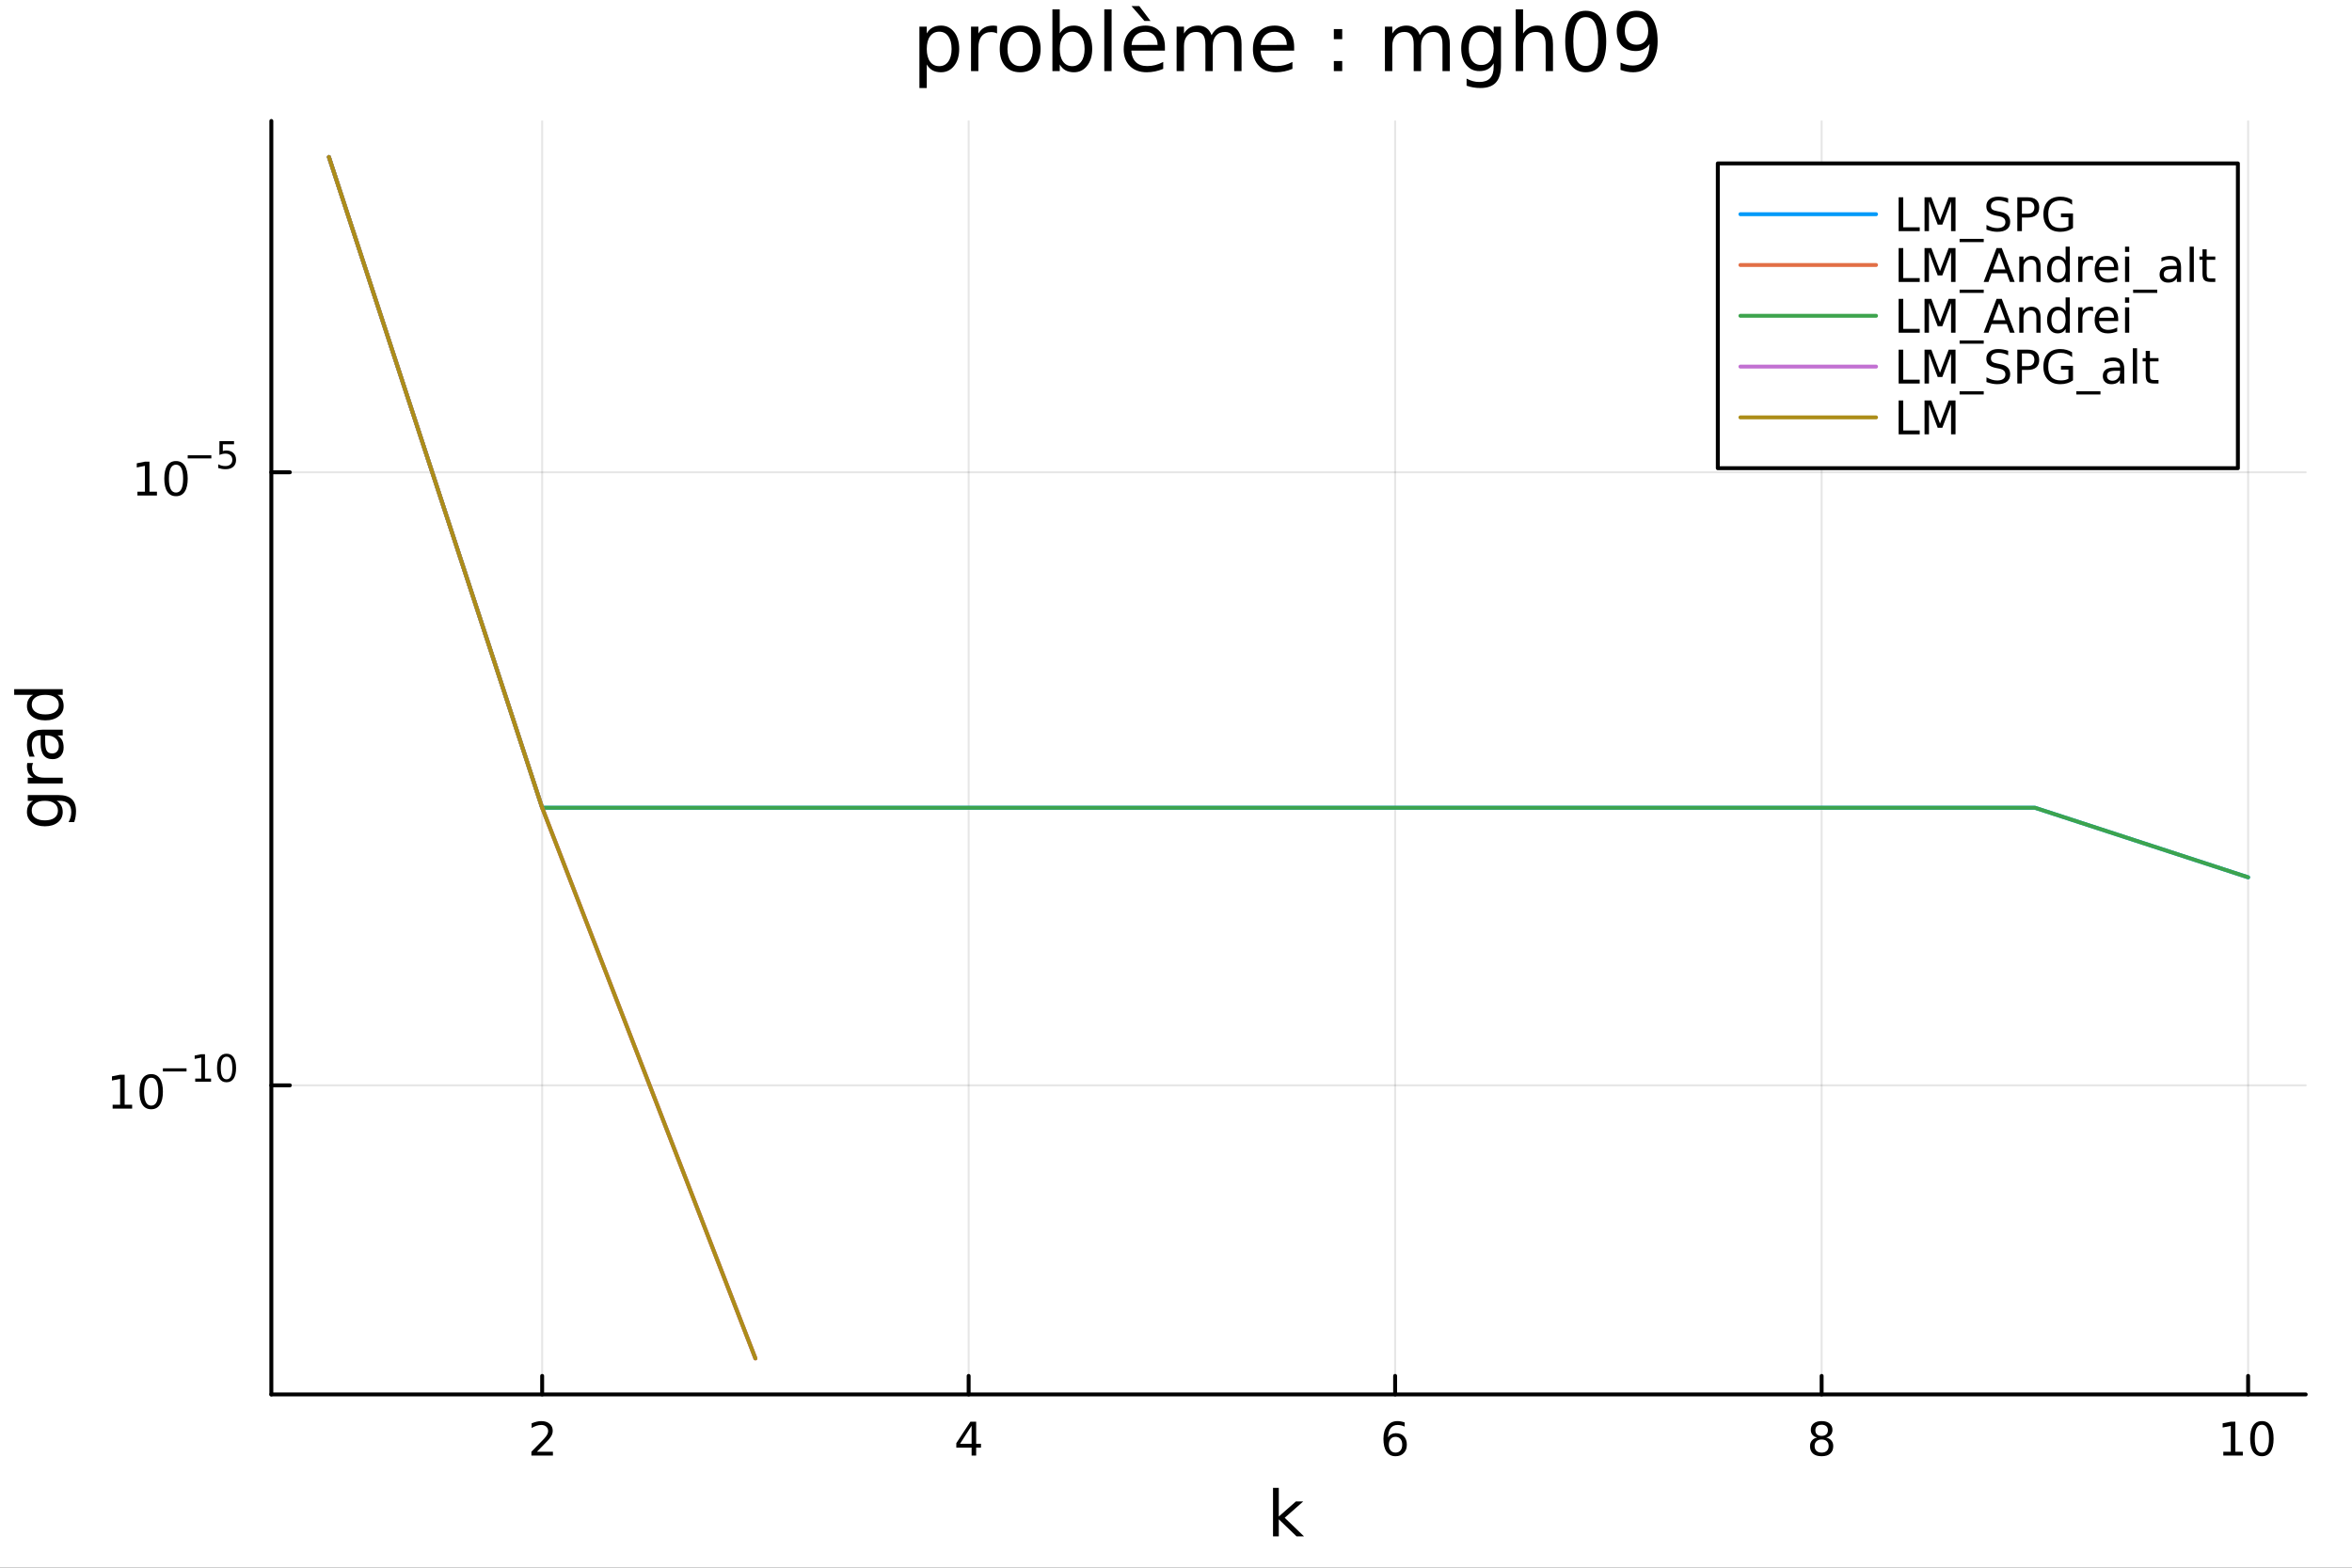 <?xml version="1.0" encoding="utf-8"?>
<svg xmlns="http://www.w3.org/2000/svg" xmlns:xlink="http://www.w3.org/1999/xlink" width="600" height="400" viewBox="0 0 2400 1600">
<rect x="0" y="0" width="2400" height="1600" fill="#333333" stroke="none"/>
<defs>
  <clipPath id="clip170">
    <rect x="0" y="0" width="2400" height="1600"/>
  </clipPath>
</defs>
<path clip-path="url(#clip170)" d="M0 1600 L2400 1600 L2400 0 L0 0  Z" fill="#ffffff" fill-rule="evenodd" fill-opacity="1"/>
<defs>
  <clipPath id="clip171">
    <rect x="480" y="0" width="1681" height="1600"/>
  </clipPath>
</defs>
<path clip-path="url(#clip170)" d="M276.876 1423.18 L2352.76 1423.18 L2352.76 123.472 L276.876 123.472  Z" fill="#ffffff" fill-rule="evenodd" fill-opacity="1"/>
<defs>
  <clipPath id="clip172">
    <rect x="276" y="123" width="2077" height="1301"/>
  </clipPath>
</defs>
<polyline clip-path="url(#clip172)" style="stroke:#000000; stroke-linecap:round; stroke-linejoin:round; stroke-width:2; stroke-opacity:0.1; fill:none" points="553.224,1423.18 553.224,123.472 "/>
<polyline clip-path="url(#clip172)" style="stroke:#000000; stroke-linecap:round; stroke-linejoin:round; stroke-width:2; stroke-opacity:0.1; fill:none" points="988.419,1423.18 988.419,123.472 "/>
<polyline clip-path="url(#clip172)" style="stroke:#000000; stroke-linecap:round; stroke-linejoin:round; stroke-width:2; stroke-opacity:0.1; fill:none" points="1423.61,1423.18 1423.61,123.472 "/>
<polyline clip-path="url(#clip172)" style="stroke:#000000; stroke-linecap:round; stroke-linejoin:round; stroke-width:2; stroke-opacity:0.1; fill:none" points="1858.81,1423.18 1858.81,123.472 "/>
<polyline clip-path="url(#clip172)" style="stroke:#000000; stroke-linecap:round; stroke-linejoin:round; stroke-width:2; stroke-opacity:0.1; fill:none" points="2294,1423.18 2294,123.472 "/>
<polyline clip-path="url(#clip170)" style="stroke:#000000; stroke-linecap:round; stroke-linejoin:round; stroke-width:4; stroke-opacity:1; fill:none" points="276.876,1423.18 2352.76,1423.18 "/>
<polyline clip-path="url(#clip170)" style="stroke:#000000; stroke-linecap:round; stroke-linejoin:round; stroke-width:4; stroke-opacity:1; fill:none" points="553.224,1423.18 553.224,1404.28 "/>
<polyline clip-path="url(#clip170)" style="stroke:#000000; stroke-linecap:round; stroke-linejoin:round; stroke-width:4; stroke-opacity:1; fill:none" points="988.419,1423.18 988.419,1404.28 "/>
<polyline clip-path="url(#clip170)" style="stroke:#000000; stroke-linecap:round; stroke-linejoin:round; stroke-width:4; stroke-opacity:1; fill:none" points="1423.61,1423.18 1423.61,1404.28 "/>
<polyline clip-path="url(#clip170)" style="stroke:#000000; stroke-linecap:round; stroke-linejoin:round; stroke-width:4; stroke-opacity:1; fill:none" points="1858.81,1423.18 1858.81,1404.28 "/>
<polyline clip-path="url(#clip170)" style="stroke:#000000; stroke-linecap:round; stroke-linejoin:round; stroke-width:4; stroke-opacity:1; fill:none" points="2294,1423.18 2294,1404.28 "/>
<path clip-path="url(#clip170)" d="M547.877 1481.64 L564.197 1481.64 L564.197 1485.58 L542.252 1485.58 L542.252 1481.64 Q544.914 1478.89 549.498 1474.26 Q554.104 1469.61 555.285 1468.27 Q557.53 1465.74 558.41 1464.01 Q559.312 1462.25 559.312 1460.56 Q559.312 1457.8 557.368 1456.07 Q555.447 1454.33 552.345 1454.33 Q550.146 1454.33 547.692 1455.09 Q545.261 1455.86 542.484 1457.41 L542.484 1452.69 Q545.308 1451.55 547.761 1450.97 Q550.215 1450.39 552.252 1450.39 Q557.622 1450.39 560.817 1453.08 Q564.011 1455.77 564.011 1460.26 Q564.011 1462.39 563.201 1464.31 Q562.414 1466.2 560.308 1468.8 Q559.729 1469.47 556.627 1472.69 Q553.525 1475.88 547.877 1481.64 Z" fill="#000000" fill-rule="nonzero" fill-opacity="1" /><path clip-path="url(#clip170)" d="M991.429 1455.09 L979.623 1473.54 L991.429 1473.54 L991.429 1455.09 M990.202 1451.02 L996.081 1451.02 L996.081 1473.54 L1001.01 1473.54 L1001.01 1477.43 L996.081 1477.43 L996.081 1485.58 L991.429 1485.58 L991.429 1477.43 L975.827 1477.43 L975.827 1472.92 L990.202 1451.02 Z" fill="#000000" fill-rule="nonzero" fill-opacity="1" /><path clip-path="url(#clip170)" d="M1424.02 1466.44 Q1420.87 1466.44 1419.02 1468.59 Q1417.19 1470.74 1417.19 1474.49 Q1417.19 1478.22 1419.02 1480.39 Q1420.87 1482.55 1424.02 1482.55 Q1427.17 1482.55 1429 1480.39 Q1430.85 1478.22 1430.85 1474.49 Q1430.85 1470.74 1429 1468.59 Q1427.17 1466.44 1424.02 1466.44 M1433.3 1451.78 L1433.3 1456.04 Q1431.54 1455.21 1429.74 1454.77 Q1427.95 1454.33 1426.2 1454.33 Q1421.57 1454.33 1419.11 1457.45 Q1416.68 1460.58 1416.33 1466.9 Q1417.7 1464.89 1419.76 1463.82 Q1421.82 1462.73 1424.3 1462.73 Q1429.51 1462.73 1432.51 1465.9 Q1435.55 1469.05 1435.55 1474.49 Q1435.55 1479.82 1432.4 1483.03 Q1429.25 1486.25 1424.02 1486.25 Q1418.02 1486.25 1414.85 1481.67 Q1411.68 1477.06 1411.68 1468.33 Q1411.68 1460.14 1415.57 1455.28 Q1419.46 1450.39 1426.01 1450.39 Q1427.77 1450.39 1429.55 1450.74 Q1431.36 1451.09 1433.3 1451.78 Z" fill="#000000" fill-rule="nonzero" fill-opacity="1" /><path clip-path="url(#clip170)" d="M1858.81 1469.17 Q1855.48 1469.17 1853.55 1470.95 Q1851.66 1472.73 1851.66 1475.86 Q1851.66 1478.98 1853.55 1480.77 Q1855.48 1482.55 1858.81 1482.55 Q1862.14 1482.55 1864.06 1480.77 Q1865.99 1478.96 1865.99 1475.86 Q1865.99 1472.73 1864.06 1470.95 Q1862.17 1469.17 1858.81 1469.17 M1854.13 1467.18 Q1851.12 1466.44 1849.43 1464.38 Q1847.77 1462.32 1847.77 1459.35 Q1847.77 1455.21 1850.71 1452.8 Q1853.67 1450.39 1858.81 1450.39 Q1863.97 1450.39 1866.91 1452.8 Q1869.85 1455.21 1869.85 1459.35 Q1869.85 1462.32 1868.16 1464.38 Q1866.49 1466.44 1863.51 1467.18 Q1866.89 1467.96 1868.76 1470.26 Q1870.66 1472.55 1870.66 1475.86 Q1870.66 1480.88 1867.58 1483.57 Q1864.53 1486.25 1858.81 1486.25 Q1853.09 1486.25 1850.01 1483.57 Q1846.96 1480.88 1846.96 1475.86 Q1846.96 1472.55 1848.86 1470.26 Q1850.75 1467.96 1854.13 1467.18 M1852.42 1459.79 Q1852.42 1462.48 1854.09 1463.98 Q1855.78 1465.49 1858.81 1465.49 Q1861.82 1465.49 1863.51 1463.98 Q1865.22 1462.48 1865.22 1459.79 Q1865.22 1457.11 1863.51 1455.6 Q1861.82 1454.1 1858.81 1454.1 Q1855.78 1454.1 1854.09 1455.6 Q1852.42 1457.11 1852.42 1459.79 Z" fill="#000000" fill-rule="nonzero" fill-opacity="1" /><path clip-path="url(#clip170)" d="M2268.69 1481.64 L2276.33 1481.64 L2276.33 1455.28 L2268.02 1456.95 L2268.02 1452.69 L2276.28 1451.02 L2280.96 1451.02 L2280.96 1481.64 L2288.6 1481.64 L2288.6 1485.58 L2268.69 1485.58 L2268.69 1481.64 Z" fill="#000000" fill-rule="nonzero" fill-opacity="1" /><path clip-path="url(#clip170)" d="M2308.04 1454.1 Q2304.43 1454.1 2302.6 1457.66 Q2300.8 1461.2 2300.8 1468.33 Q2300.8 1475.44 2302.6 1479.01 Q2304.43 1482.55 2308.04 1482.55 Q2311.68 1482.55 2313.48 1479.01 Q2315.31 1475.44 2315.31 1468.33 Q2315.31 1461.2 2313.48 1457.66 Q2311.68 1454.1 2308.04 1454.1 M2308.04 1450.39 Q2313.85 1450.39 2316.91 1455 Q2319.99 1459.58 2319.99 1468.33 Q2319.99 1477.06 2316.91 1481.67 Q2313.85 1486.25 2308.04 1486.25 Q2302.23 1486.25 2299.16 1481.67 Q2296.1 1477.06 2296.1 1468.33 Q2296.1 1459.58 2299.16 1455 Q2302.23 1450.39 2308.04 1450.39 Z" fill="#000000" fill-rule="nonzero" fill-opacity="1" /><path clip-path="url(#clip170)" d="M1299 1518.52 L1304.89 1518.52 L1304.89 1547.77 L1322.36 1532.4 L1329.84 1532.4 L1310.93 1549.07 L1330.63 1568.04 L1323 1568.04 L1304.89 1550.63 L1304.89 1568.04 L1299 1568.04 L1299 1518.52 Z" fill="#000000" fill-rule="nonzero" fill-opacity="1" /><polyline clip-path="url(#clip172)" style="stroke:#000000; stroke-linecap:round; stroke-linejoin:round; stroke-width:2; stroke-opacity:0.1; fill:none" points="276.876,1107.71 2352.76,1107.71 "/>
<polyline clip-path="url(#clip172)" style="stroke:#000000; stroke-linecap:round; stroke-linejoin:round; stroke-width:2; stroke-opacity:0.1; fill:none" points="276.876,482.014 2352.76,482.014 "/>
<polyline clip-path="url(#clip170)" style="stroke:#000000; stroke-linecap:round; stroke-linejoin:round; stroke-width:4; stroke-opacity:1; fill:none" points="276.876,1423.18 276.876,123.472 "/>
<polyline clip-path="url(#clip170)" style="stroke:#000000; stroke-linecap:round; stroke-linejoin:round; stroke-width:4; stroke-opacity:1; fill:none" points="276.876,1107.71 295.773,1107.71 "/>
<polyline clip-path="url(#clip170)" style="stroke:#000000; stroke-linecap:round; stroke-linejoin:round; stroke-width:4; stroke-opacity:1; fill:none" points="276.876,482.014 295.773,482.014 "/>
<path clip-path="url(#clip170)" d="M114.931 1127.5 L122.57 1127.5 L122.57 1101.13 L114.26 1102.8 L114.26 1098.54 L122.524 1096.87 L127.2 1096.87 L127.2 1127.5 L134.839 1127.5 L134.839 1131.43 L114.931 1131.43 L114.931 1127.5 Z" fill="#000000" fill-rule="nonzero" fill-opacity="1" /><path clip-path="url(#clip170)" d="M154.283 1099.95 Q150.672 1099.95 148.843 1103.52 Q147.038 1107.06 147.038 1114.19 Q147.038 1121.29 148.843 1124.86 Q150.672 1128.4 154.283 1128.4 Q157.917 1128.4 159.723 1124.86 Q161.552 1121.29 161.552 1114.19 Q161.552 1107.06 159.723 1103.52 Q157.917 1099.95 154.283 1099.95 M154.283 1096.25 Q160.093 1096.25 163.149 1100.85 Q166.227 1105.44 166.227 1114.19 Q166.227 1122.91 163.149 1127.52 Q160.093 1132.1 154.283 1132.1 Q148.473 1132.1 145.394 1127.52 Q142.339 1122.91 142.339 1114.19 Q142.339 1105.44 145.394 1100.85 Q148.473 1096.25 154.283 1096.25 Z" fill="#000000" fill-rule="nonzero" fill-opacity="1" /><path clip-path="url(#clip170)" d="M166.227 1090.35 L190.339 1090.35 L190.339 1093.55 L166.227 1093.55 L166.227 1090.35 Z" fill="#000000" fill-rule="nonzero" fill-opacity="1" /><path clip-path="url(#clip170)" d="M199.197 1100.83 L205.404 1100.83 L205.404 1079.4 L198.652 1080.76 L198.652 1077.3 L205.366 1075.94 L209.166 1075.94 L209.166 1100.83 L215.372 1100.83 L215.372 1104.02 L199.197 1104.02 L199.197 1100.83 Z" fill="#000000" fill-rule="nonzero" fill-opacity="1" /><path clip-path="url(#clip170)" d="M231.171 1078.44 Q228.237 1078.44 226.751 1081.34 Q225.284 1084.22 225.284 1090.01 Q225.284 1095.78 226.751 1098.68 Q228.237 1101.56 231.171 1101.56 Q234.124 1101.56 235.591 1098.68 Q237.076 1095.78 237.076 1090.01 Q237.076 1084.22 235.591 1081.34 Q234.124 1078.44 231.171 1078.44 M231.171 1075.43 Q235.891 1075.43 238.374 1079.18 Q240.876 1082.9 240.876 1090.01 Q240.876 1097.1 238.374 1100.84 Q235.891 1104.57 231.171 1104.57 Q226.45 1104.57 223.949 1100.84 Q221.466 1097.1 221.466 1090.01 Q221.466 1082.9 223.949 1079.18 Q226.45 1075.43 231.171 1075.43 Z" fill="#000000" fill-rule="nonzero" fill-opacity="1" /><path clip-path="url(#clip170)" d="M140.247 501.806 L147.886 501.806 L147.886 475.441 L139.575 477.107 L139.575 472.848 L147.839 471.182 L152.515 471.182 L152.515 501.806 L160.154 501.806 L160.154 505.742 L140.247 505.742 L140.247 501.806 Z" fill="#000000" fill-rule="nonzero" fill-opacity="1" /><path clip-path="url(#clip170)" d="M179.598 474.26 Q175.987 474.26 174.159 477.825 Q172.353 481.367 172.353 488.496 Q172.353 495.603 174.159 499.167 Q175.987 502.709 179.598 502.709 Q183.233 502.709 185.038 499.167 Q186.867 495.603 186.867 488.496 Q186.867 481.367 185.038 477.825 Q183.233 474.26 179.598 474.26 M179.598 470.557 Q185.409 470.557 188.464 475.163 Q191.543 479.746 191.543 488.496 Q191.543 497.223 188.464 501.83 Q185.409 506.413 179.598 506.413 Q173.788 506.413 170.71 501.83 Q167.654 497.223 167.654 488.496 Q167.654 479.746 170.71 475.163 Q173.788 470.557 179.598 470.557 Z" fill="#000000" fill-rule="nonzero" fill-opacity="1" /><path clip-path="url(#clip170)" d="M191.543 464.658 L215.654 464.658 L215.654 467.855 L191.543 467.855 L191.543 464.658 Z" fill="#000000" fill-rule="nonzero" fill-opacity="1" /><path clip-path="url(#clip170)" d="M223.892 450.251 L238.807 450.251 L238.807 453.448 L227.372 453.448 L227.372 460.332 Q228.199 460.05 229.027 459.918 Q229.854 459.768 230.682 459.768 Q235.384 459.768 238.13 462.345 Q240.876 464.921 240.876 469.322 Q240.876 473.855 238.054 476.375 Q235.233 478.877 230.099 478.877 Q228.331 478.877 226.488 478.576 Q224.663 478.275 222.707 477.673 L222.707 473.855 Q224.4 474.776 226.205 475.228 Q228.011 475.679 230.023 475.679 Q233.277 475.679 235.177 473.968 Q237.076 472.256 237.076 469.322 Q237.076 466.388 235.177 464.677 Q233.277 462.965 230.023 462.965 Q228.5 462.965 226.977 463.304 Q225.472 463.642 223.892 464.357 L223.892 450.251 Z" fill="#000000" fill-rule="nonzero" fill-opacity="1" /><path clip-path="url(#clip170)" d="M45.766 817.313 Q39.401 817.313 35.9 819.955 Q32.398 822.565 32.398 827.307 Q32.398 832.018 35.9 834.66 Q39.401 837.27 45.766 837.27 Q52.1 837.27 55.601 834.66 Q59.103 832.018 59.103 827.307 Q59.103 822.565 55.601 819.955 Q52.1 817.313 45.766 817.313 M59.58 811.457 Q68.683 811.457 73.107 815.499 Q77.563 819.541 77.563 827.88 Q77.563 830.967 77.086 833.705 Q76.64 836.442 75.685 839.02 L69.988 839.02 Q71.388 836.442 72.057 833.928 Q72.725 831.413 72.725 828.803 Q72.725 823.042 69.701 820.178 Q66.71 817.313 60.63 817.313 L57.734 817.313 Q60.885 819.127 62.445 821.96 Q64.004 824.793 64.004 828.739 Q64.004 835.296 59.007 839.307 Q54.01 843.317 45.766 843.317 Q37.491 843.317 32.494 839.307 Q27.497 835.296 27.497 828.739 Q27.497 824.793 29.056 821.96 Q30.616 819.127 33.767 817.313 L28.356 817.313 L28.356 811.457 L59.58 811.457 Z" fill="#000000" fill-rule="nonzero" fill-opacity="1" /><path clip-path="url(#clip170)" d="M33.831 778.737 Q33.258 779.724 33.003 780.901 Q32.717 782.047 32.717 783.447 Q32.717 788.413 35.963 791.086 Q39.178 793.728 45.225 793.728 L64.004 793.728 L64.004 799.616 L28.356 799.616 L28.356 793.728 L33.894 793.728 Q30.648 791.882 29.088 788.922 Q27.497 785.962 27.497 781.729 Q27.497 781.124 27.592 780.392 Q27.656 779.66 27.815 778.769 L33.831 778.737 Z" fill="#000000" fill-rule="nonzero" fill-opacity="1" /><path clip-path="url(#clip170)" d="M46.085 756.393 Q46.085 763.491 47.708 766.228 Q49.331 768.965 53.246 768.965 Q56.365 768.965 58.211 766.928 Q60.026 764.86 60.026 761.327 Q60.026 756.457 56.588 753.529 Q53.119 750.569 47.39 750.569 L46.085 750.569 L46.085 756.393 M43.666 744.712 L64.004 744.712 L64.004 750.569 L58.593 750.569 Q61.84 752.574 63.399 755.566 Q64.927 758.558 64.927 762.886 Q64.927 768.361 61.872 771.607 Q58.784 774.822 53.628 774.822 Q47.612 774.822 44.557 770.812 Q41.501 766.769 41.501 758.78 L41.501 750.569 L40.928 750.569 Q36.886 750.569 34.69 753.242 Q32.462 755.884 32.462 760.69 Q32.462 763.746 33.194 766.642 Q33.926 769.538 35.39 772.212 L29.98 772.212 Q28.738 768.997 28.133 765.974 Q27.497 762.95 27.497 760.085 Q27.497 752.351 31.507 748.532 Q35.518 744.712 43.666 744.712 Z" fill="#000000" fill-rule="nonzero" fill-opacity="1" /><path clip-path="url(#clip170)" d="M33.767 709.191 L14.479 709.191 L14.479 703.335 L64.004 703.335 L64.004 709.191 L58.657 709.191 Q61.84 711.038 63.399 713.87 Q64.927 716.671 64.927 720.618 Q64.927 727.079 59.771 731.153 Q54.615 735.195 46.212 735.195 Q37.809 735.195 32.653 731.153 Q27.497 727.079 27.497 720.618 Q27.497 716.671 29.056 713.87 Q30.584 711.038 33.767 709.191 M46.212 729.148 Q52.673 729.148 56.365 726.506 Q60.026 723.833 60.026 719.186 Q60.026 714.539 56.365 711.865 Q52.673 709.191 46.212 709.191 Q39.751 709.191 36.09 711.865 Q32.398 714.539 32.398 719.186 Q32.398 723.833 36.09 726.506 Q39.751 729.148 46.212 729.148 Z" fill="#000000" fill-rule="nonzero" fill-opacity="1" /><path clip-path="url(#clip170)" d="M945.677 65.77 L945.677 89.833 L938.183 89.833 L938.183 27.206 L945.677 27.206 L945.677 34.092 Q948.027 30.041 951.591 28.097 Q955.197 26.112 960.179 26.112 Q968.443 26.112 973.588 32.675 Q978.773 39.237 978.773 49.931 Q978.773 60.626 973.588 67.188 Q968.443 73.751 960.179 73.751 Q955.197 73.751 951.591 71.806 Q948.027 69.821 945.677 65.77 M971.036 49.931 Q971.036 41.708 967.633 37.05 Q964.271 32.35 958.356 32.35 Q952.442 32.35 949.039 37.05 Q945.677 41.708 945.677 49.931 Q945.677 58.155 949.039 62.854 Q952.442 67.512 958.356 67.512 Q964.271 67.512 967.633 62.854 Q971.036 58.155 971.036 49.931 Z" fill="#000000" fill-rule="nonzero" fill-opacity="1" /><path clip-path="url(#clip170)" d="M1017.42 34.173 Q1016.16 33.444 1014.66 33.12 Q1013.21 32.756 1011.42 32.756 Q1005.1 32.756 1001.7 36.888 Q998.339 40.979 998.339 48.676 L998.339 72.576 L990.845 72.576 L990.845 27.206 L998.339 27.206 L998.339 34.254 Q1000.69 30.122 1004.46 28.138 Q1008.22 26.112 1013.61 26.112 Q1014.38 26.112 1015.31 26.234 Q1016.24 26.315 1017.38 26.517 L1017.42 34.173 Z" fill="#000000" fill-rule="nonzero" fill-opacity="1" /><path clip-path="url(#clip170)" d="M1040.99 32.431 Q1035 32.431 1031.52 37.131 Q1028.03 41.789 1028.03 49.931 Q1028.03 58.074 1031.48 62.773 Q1034.96 67.431 1040.99 67.431 Q1046.95 67.431 1050.43 62.732 Q1053.92 58.033 1053.92 49.931 Q1053.92 41.87 1050.43 37.171 Q1046.95 32.431 1040.99 32.431 M1040.99 26.112 Q1050.72 26.112 1056.27 32.431 Q1061.82 38.751 1061.82 49.931 Q1061.82 61.071 1056.27 67.431 Q1050.72 73.751 1040.99 73.751 Q1031.23 73.751 1025.68 67.431 Q1020.17 61.071 1020.17 49.931 Q1020.17 38.751 1025.68 32.431 Q1031.23 26.112 1040.99 26.112 Z" fill="#000000" fill-rule="nonzero" fill-opacity="1" /><path clip-path="url(#clip170)" d="M1106.74 49.931 Q1106.74 41.708 1103.34 37.05 Q1099.98 32.35 1094.06 32.35 Q1088.15 32.35 1084.74 37.05 Q1081.38 41.708 1081.38 49.931 Q1081.38 58.155 1084.74 62.854 Q1088.15 67.512 1094.06 67.512 Q1099.98 67.512 1103.34 62.854 Q1106.74 58.155 1106.74 49.931 M1081.38 34.092 Q1083.73 30.041 1087.3 28.097 Q1090.9 26.112 1095.88 26.112 Q1104.15 26.112 1109.29 32.675 Q1114.48 39.237 1114.48 49.931 Q1114.48 60.626 1109.29 67.188 Q1104.15 73.751 1095.88 73.751 Q1090.9 73.751 1087.3 71.806 Q1083.73 69.821 1081.38 65.77 L1081.38 72.576 L1073.89 72.576 L1073.89 9.544 L1081.38 9.544 L1081.38 34.092 Z" fill="#000000" fill-rule="nonzero" fill-opacity="1" /><path clip-path="url(#clip170)" d="M1126.83 9.544 L1134.29 9.544 L1134.29 72.576 L1126.83 72.576 L1126.83 9.544 Z" fill="#000000" fill-rule="nonzero" fill-opacity="1" /><path clip-path="url(#clip170)" d="M1188.69 48.028 L1188.69 51.673 L1154.42 51.673 Q1154.91 59.37 1159.04 63.421 Q1163.21 67.431 1170.62 67.431 Q1174.92 67.431 1178.93 66.378 Q1182.98 65.325 1186.95 63.218 L1186.95 70.267 Q1182.94 71.968 1178.73 72.86 Q1174.51 73.751 1170.18 73.751 Q1159.32 73.751 1152.96 67.431 Q1146.64 61.112 1146.64 50.337 Q1146.64 39.197 1152.64 32.675 Q1158.67 26.112 1168.88 26.112 Q1178.04 26.112 1183.34 32.026 Q1188.69 37.9 1188.69 48.028 M1181.24 45.84 Q1181.16 39.723 1177.79 36.077 Q1174.47 32.431 1168.96 32.431 Q1162.72 32.431 1158.96 35.956 Q1155.23 39.48 1154.66 45.88 L1181.24 45.84 M1162.56 6.222 L1173.99 21.373 L1167.79 21.373 L1154.58 6.222 L1162.56 6.222 Z" fill="#000000" fill-rule="nonzero" fill-opacity="1" /><path clip-path="url(#clip170)" d="M1236.25 35.915 Q1239.04 30.892 1242.93 28.502 Q1246.82 26.112 1252.09 26.112 Q1259.18 26.112 1263.02 31.095 Q1266.87 36.037 1266.87 45.192 L1266.87 72.576 L1259.38 72.576 L1259.38 45.435 Q1259.38 38.913 1257.07 35.753 Q1254.76 32.594 1250.02 32.594 Q1244.23 32.594 1240.87 36.442 Q1237.5 40.29 1237.5 46.934 L1237.5 72.576 L1230.01 72.576 L1230.01 45.435 Q1230.01 38.873 1227.7 35.753 Q1225.39 32.594 1220.57 32.594 Q1214.86 32.594 1211.5 36.482 Q1208.14 40.331 1208.14 46.934 L1208.14 72.576 L1200.64 72.576 L1200.64 27.206 L1208.14 27.206 L1208.14 34.254 Q1210.69 30.082 1214.25 28.097 Q1217.82 26.112 1222.72 26.112 Q1227.66 26.112 1231.1 28.624 Q1234.59 31.135 1236.25 35.915 Z" fill="#000000" fill-rule="nonzero" fill-opacity="1" /><path clip-path="url(#clip170)" d="M1320.55 48.028 L1320.55 51.673 L1286.28 51.673 Q1286.76 59.37 1290.9 63.421 Q1295.07 67.431 1302.48 67.431 Q1306.77 67.431 1310.79 66.378 Q1314.84 65.325 1318.81 63.218 L1318.81 70.267 Q1314.8 71.968 1310.58 72.86 Q1306.37 73.751 1302.04 73.751 Q1291.18 73.751 1284.82 67.431 Q1278.5 61.112 1278.5 50.337 Q1278.5 39.197 1284.49 32.675 Q1290.53 26.112 1300.74 26.112 Q1309.89 26.112 1315.2 32.026 Q1320.55 37.9 1320.55 48.028 M1313.09 45.84 Q1313.01 39.723 1309.65 36.077 Q1306.33 32.431 1300.82 32.431 Q1294.58 32.431 1290.81 35.956 Q1287.09 39.48 1286.52 45.88 L1313.09 45.84 Z" fill="#000000" fill-rule="nonzero" fill-opacity="1" /><path clip-path="url(#clip170)" d="M1361.06 62.287 L1369.6 62.287 L1369.6 72.576 L1361.06 72.576 L1361.06 62.287 M1361.06 29.677 L1369.6 29.677 L1369.6 39.966 L1361.06 39.966 L1361.06 29.677 Z" fill="#000000" fill-rule="nonzero" fill-opacity="1" /><path clip-path="url(#clip170)" d="M1448.8 35.915 Q1451.59 30.892 1455.48 28.502 Q1459.37 26.112 1464.64 26.112 Q1471.73 26.112 1475.58 31.095 Q1479.42 36.037 1479.42 45.192 L1479.42 72.576 L1471.93 72.576 L1471.93 45.435 Q1471.93 38.913 1469.62 35.753 Q1467.31 32.594 1462.57 32.594 Q1456.78 32.594 1453.42 36.442 Q1450.06 40.29 1450.06 46.934 L1450.06 72.576 L1442.56 72.576 L1442.56 45.435 Q1442.56 38.873 1440.25 35.753 Q1437.94 32.594 1433.12 32.594 Q1427.41 32.594 1424.05 36.482 Q1420.69 40.331 1420.69 46.934 L1420.69 72.576 L1413.19 72.576 L1413.19 27.206 L1420.69 27.206 L1420.69 34.254 Q1423.24 30.082 1426.8 28.097 Q1430.37 26.112 1435.27 26.112 Q1440.21 26.112 1443.65 28.624 Q1447.14 31.135 1448.8 35.915 Z" fill="#000000" fill-rule="nonzero" fill-opacity="1" /><path clip-path="url(#clip170)" d="M1524.15 49.364 Q1524.15 41.263 1520.78 36.806 Q1517.46 32.35 1511.43 32.35 Q1505.43 32.35 1502.07 36.806 Q1498.75 41.263 1498.75 49.364 Q1498.75 57.426 1502.07 61.882 Q1505.43 66.338 1511.43 66.338 Q1517.46 66.338 1520.78 61.882 Q1524.15 57.426 1524.15 49.364 M1531.6 66.945 Q1531.6 78.531 1526.46 84.162 Q1521.31 89.833 1510.7 89.833 Q1506.77 89.833 1503.28 89.225 Q1499.8 88.658 1496.52 87.443 L1496.52 80.192 Q1499.8 81.974 1503 82.825 Q1506.2 83.675 1509.52 83.675 Q1516.85 83.675 1520.5 79.827 Q1524.15 76.019 1524.15 68.282 L1524.15 64.596 Q1521.84 68.606 1518.23 70.591 Q1514.63 72.576 1509.6 72.576 Q1501.26 72.576 1496.15 66.216 Q1491.05 59.856 1491.05 49.364 Q1491.05 38.832 1496.15 32.472 Q1501.26 26.112 1509.6 26.112 Q1514.63 26.112 1518.23 28.097 Q1521.84 30.082 1524.15 34.092 L1524.15 27.206 L1531.6 27.206 L1531.6 66.945 Z" fill="#000000" fill-rule="nonzero" fill-opacity="1" /><path clip-path="url(#clip170)" d="M1584.67 45.192 L1584.67 72.576 L1577.21 72.576 L1577.21 45.435 Q1577.21 38.994 1574.7 35.794 Q1572.19 32.594 1567.17 32.594 Q1561.13 32.594 1557.65 36.442 Q1554.16 40.29 1554.16 46.934 L1554.16 72.576 L1546.67 72.576 L1546.67 9.544 L1554.16 9.544 L1554.16 34.254 Q1556.84 30.163 1560.44 28.138 Q1564.09 26.112 1568.83 26.112 Q1576.65 26.112 1580.66 30.973 Q1584.67 35.794 1584.67 45.192 Z" fill="#000000" fill-rule="nonzero" fill-opacity="1" /><path clip-path="url(#clip170)" d="M1618.09 17.484 Q1611.77 17.484 1608.57 23.722 Q1605.41 29.92 1605.41 42.397 Q1605.41 54.833 1608.57 61.071 Q1611.77 67.269 1618.09 67.269 Q1624.45 67.269 1627.61 61.071 Q1630.81 54.833 1630.81 42.397 Q1630.81 29.92 1627.61 23.722 Q1624.45 17.484 1618.09 17.484 M1618.09 11.002 Q1628.25 11.002 1633.6 19.064 Q1638.99 27.084 1638.99 42.397 Q1638.99 57.669 1633.6 65.73 Q1628.25 73.751 1618.09 73.751 Q1607.92 73.751 1602.53 65.73 Q1597.18 57.669 1597.18 42.397 Q1597.18 27.084 1602.53 19.064 Q1607.92 11.002 1618.09 11.002 Z" fill="#000000" fill-rule="nonzero" fill-opacity="1" /><path clip-path="url(#clip170)" d="M1653.61 71.32 L1653.61 63.867 Q1656.69 65.325 1659.85 66.095 Q1663.01 66.864 1666.05 66.864 Q1674.15 66.864 1678.4 61.436 Q1682.7 55.967 1683.31 44.868 Q1680.96 48.352 1677.35 50.215 Q1673.75 52.078 1669.37 52.078 Q1660.3 52.078 1654.99 46.61 Q1649.72 41.1 1649.72 31.581 Q1649.72 22.264 1655.23 16.633 Q1660.74 11.002 1669.9 11.002 Q1680.39 11.002 1685.9 19.064 Q1691.45 27.084 1691.45 42.397 Q1691.45 56.697 1684.64 65.244 Q1677.88 73.751 1666.41 73.751 Q1663.34 73.751 1660.18 73.143 Q1657.02 72.535 1653.61 71.32 M1669.9 45.678 Q1675.41 45.678 1678.61 41.911 Q1681.85 38.143 1681.85 31.581 Q1681.85 25.059 1678.61 21.292 Q1675.41 17.484 1669.9 17.484 Q1664.39 17.484 1661.15 21.292 Q1657.95 25.059 1657.95 31.581 Q1657.95 38.143 1661.15 41.911 Q1664.39 45.678 1669.9 45.678 Z" fill="#000000" fill-rule="nonzero" fill-opacity="1" /><polyline clip-path="url(#clip172)" style="stroke:#009af9; stroke-linecap:round; stroke-linejoin:round; stroke-width:4; stroke-opacity:1; fill:none" points="335.627,160.256 553.224,824.385 770.822,824.385 988.419,824.385 1206.02,824.385 1423.61,824.385 1641.21,824.385 1858.81,824.385 2076.41,824.385 2294,895.384 "/>
<polyline clip-path="url(#clip172)" style="stroke:#e26f46; stroke-linecap:round; stroke-linejoin:round; stroke-width:4; stroke-opacity:1; fill:none" points="335.627,160.256 553.224,824.385 770.822,1386.4 "/>
<polyline clip-path="url(#clip172)" style="stroke:#3da44d; stroke-linecap:round; stroke-linejoin:round; stroke-width:4; stroke-opacity:1; fill:none" points="335.627,160.256 553.224,824.385 770.822,824.385 988.419,824.385 1206.02,824.385 1423.61,824.385 1641.21,824.385 1858.81,824.385 2076.41,824.385 2294,895.384 "/>
<polyline clip-path="url(#clip172)" style="stroke:#c271d2; stroke-linecap:round; stroke-linejoin:round; stroke-width:4; stroke-opacity:1; fill:none" points="335.627,160.256 553.224,824.385 770.822,1386.4 "/>
<polyline clip-path="url(#clip172)" style="stroke:#ac8d18; stroke-linecap:round; stroke-linejoin:round; stroke-width:4; stroke-opacity:1; fill:none" points="335.627,160.256 553.224,824.385 770.822,1386.4 "/>
<path clip-path="url(#clip170)" d="M1752.87 477.836 L2283.56 477.836 L2283.56 166.796 L1752.87 166.796  Z" fill="#ffffff" fill-rule="evenodd" fill-opacity="1"/>
<polyline clip-path="url(#clip170)" style="stroke:#000000; stroke-linecap:round; stroke-linejoin:round; stroke-width:4; stroke-opacity:1; fill:none" points="1752.87,477.836 2283.56,477.836 2283.56,166.796 1752.87,166.796 1752.87,477.836 "/>
<polyline clip-path="url(#clip170)" style="stroke:#009af9; stroke-linecap:round; stroke-linejoin:round; stroke-width:4; stroke-opacity:1; fill:none" points="1775.94,218.636 1914.33,218.636 "/>
<path clip-path="url(#clip170)" d="M1937.39 201.356 L1942.07 201.356 L1942.07 231.981 L1958.9 231.981 L1958.9 235.916 L1937.39 235.916 L1937.39 201.356 Z" fill="#000000" fill-rule="nonzero" fill-opacity="1" /><path clip-path="url(#clip170)" d="M1963.81 201.356 L1970.77 201.356 L1979.59 224.874 L1988.46 201.356 L1995.43 201.356 L1995.43 235.916 L1990.87 235.916 L1990.87 205.569 L1981.95 229.272 L1977.26 229.272 L1968.34 205.569 L1968.34 235.916 L1963.81 235.916 L1963.81 201.356 Z" fill="#000000" fill-rule="nonzero" fill-opacity="1" /><path clip-path="url(#clip170)" d="M2024.22 243.786 L2024.22 247.096 L1999.59 247.096 L1999.59 243.786 L2024.22 243.786 Z" fill="#000000" fill-rule="nonzero" fill-opacity="1" /><path clip-path="url(#clip170)" d="M2049.13 202.49 L2049.13 207.05 Q2046.47 205.777 2044.11 205.152 Q2041.75 204.527 2039.55 204.527 Q2035.73 204.527 2033.64 206.008 Q2031.58 207.49 2031.58 210.221 Q2031.58 212.513 2032.95 213.694 Q2034.34 214.851 2038.18 215.569 L2041 216.147 Q2046.24 217.143 2048.71 219.666 Q2051.21 222.166 2051.21 226.379 Q2051.21 231.402 2047.83 233.994 Q2044.48 236.587 2037.97 236.587 Q2035.52 236.587 2032.74 236.031 Q2029.99 235.476 2027.02 234.388 L2027.02 229.573 Q2029.87 231.17 2032.6 231.981 Q2035.33 232.791 2037.97 232.791 Q2041.98 232.791 2044.15 231.217 Q2046.33 229.643 2046.33 226.726 Q2046.33 224.18 2044.75 222.744 Q2043.2 221.309 2039.64 220.592 L2036.79 220.036 Q2031.56 218.995 2029.22 216.772 Q2026.88 214.55 2026.88 210.592 Q2026.88 206.008 2030.1 203.37 Q2033.34 200.731 2039.01 200.731 Q2041.44 200.731 2043.97 201.171 Q2046.49 201.61 2049.13 202.49 Z" fill="#000000" fill-rule="nonzero" fill-opacity="1" /><path clip-path="url(#clip170)" d="M2063.18 205.198 L2063.18 218.184 L2069.06 218.184 Q2072.32 218.184 2074.11 216.495 Q2075.89 214.805 2075.89 211.68 Q2075.89 208.578 2074.11 206.888 Q2072.32 205.198 2069.06 205.198 L2063.18 205.198 M2058.5 201.356 L2069.06 201.356 Q2074.87 201.356 2077.83 203.995 Q2080.82 206.61 2080.82 211.68 Q2080.82 216.795 2077.83 219.411 Q2074.87 222.027 2069.06 222.027 L2063.18 222.027 L2063.18 235.916 L2058.5 235.916 L2058.5 201.356 Z" fill="#000000" fill-rule="nonzero" fill-opacity="1" /><path clip-path="url(#clip170)" d="M2110.66 230.985 L2110.66 221.703 L2103.02 221.703 L2103.02 217.86 L2115.29 217.86 L2115.29 232.698 Q2112.58 234.619 2109.31 235.615 Q2106.05 236.587 2102.35 236.587 Q2094.25 236.587 2089.66 231.865 Q2085.1 227.119 2085.1 218.67 Q2085.1 210.198 2089.66 205.476 Q2094.25 200.731 2102.35 200.731 Q2105.73 200.731 2108.76 201.564 Q2111.81 202.397 2114.38 204.018 L2114.38 208.995 Q2111.79 206.796 2108.87 205.684 Q2105.96 204.573 2102.74 204.573 Q2096.4 204.573 2093.2 208.115 Q2090.03 211.657 2090.03 218.67 Q2090.03 225.661 2093.2 229.203 Q2096.4 232.744 2102.74 232.744 Q2105.22 232.744 2107.16 232.328 Q2109.11 231.888 2110.66 230.985 Z" fill="#000000" fill-rule="nonzero" fill-opacity="1" /><polyline clip-path="url(#clip170)" style="stroke:#e26f46; stroke-linecap:round; stroke-linejoin:round; stroke-width:4; stroke-opacity:1; fill:none" points="1775.94,270.476 1914.33,270.476 "/>
<path clip-path="url(#clip170)" d="M1937.39 253.196 L1942.07 253.196 L1942.07 283.821 L1958.9 283.821 L1958.9 287.756 L1937.39 287.756 L1937.39 253.196 Z" fill="#000000" fill-rule="nonzero" fill-opacity="1" /><path clip-path="url(#clip170)" d="M1963.81 253.196 L1970.77 253.196 L1979.59 276.714 L1988.46 253.196 L1995.43 253.196 L1995.43 287.756 L1990.87 287.756 L1990.87 257.409 L1981.95 281.112 L1977.26 281.112 L1968.34 257.409 L1968.34 287.756 L1963.81 287.756 L1963.81 253.196 Z" fill="#000000" fill-rule="nonzero" fill-opacity="1" /><path clip-path="url(#clip170)" d="M2024.22 295.626 L2024.22 298.936 L1999.59 298.936 L1999.59 295.626 L2024.22 295.626 Z" fill="#000000" fill-rule="nonzero" fill-opacity="1" /><path clip-path="url(#clip170)" d="M2039.96 257.802 L2033.62 275.001 L2046.33 275.001 L2039.96 257.802 M2037.32 253.196 L2042.63 253.196 L2055.8 287.756 L2050.94 287.756 L2047.79 278.89 L2032.21 278.89 L2029.06 287.756 L2024.13 287.756 L2037.32 253.196 Z" fill="#000000" fill-rule="nonzero" fill-opacity="1" /><path clip-path="url(#clip170)" d="M2082.21 272.108 L2082.21 287.756 L2077.95 287.756 L2077.95 272.247 Q2077.95 268.566 2076.51 266.737 Q2075.08 264.909 2072.21 264.909 Q2068.76 264.909 2066.77 267.108 Q2064.78 269.307 2064.78 273.103 L2064.78 287.756 L2060.5 287.756 L2060.5 261.83 L2064.78 261.83 L2064.78 265.858 Q2066.31 263.52 2068.37 262.362 Q2070.45 261.205 2073.16 261.205 Q2077.63 261.205 2079.92 263.983 Q2082.21 266.737 2082.21 272.108 Z" fill="#000000" fill-rule="nonzero" fill-opacity="1" /><path clip-path="url(#clip170)" d="M2107.76 265.765 L2107.76 251.737 L2112.02 251.737 L2112.02 287.756 L2107.76 287.756 L2107.76 283.867 Q2106.42 286.182 2104.36 287.316 Q2102.32 288.427 2099.45 288.427 Q2094.75 288.427 2091.79 284.677 Q2088.85 280.927 2088.85 274.816 Q2088.85 268.705 2091.79 264.955 Q2094.75 261.205 2099.45 261.205 Q2102.32 261.205 2104.36 262.339 Q2106.42 263.45 2107.76 265.765 M2093.25 274.816 Q2093.25 279.515 2095.17 282.2 Q2097.12 284.862 2100.5 284.862 Q2103.88 284.862 2105.82 282.2 Q2107.76 279.515 2107.76 274.816 Q2107.76 270.117 2105.82 267.455 Q2103.88 264.77 2100.5 264.77 Q2097.12 264.77 2095.17 267.455 Q2093.25 270.117 2093.25 274.816 Z" fill="#000000" fill-rule="nonzero" fill-opacity="1" /><path clip-path="url(#clip170)" d="M2135.82 265.811 Q2135.1 265.395 2134.25 265.21 Q2133.41 265.001 2132.39 265.001 Q2128.78 265.001 2126.84 267.362 Q2124.92 269.7 2124.92 274.098 L2124.92 287.756 L2120.63 287.756 L2120.63 261.83 L2124.92 261.83 L2124.92 265.858 Q2126.26 263.497 2128.41 262.362 Q2130.56 261.205 2133.64 261.205 Q2134.08 261.205 2134.62 261.274 Q2135.15 261.321 2135.8 261.436 L2135.82 265.811 Z" fill="#000000" fill-rule="nonzero" fill-opacity="1" /><path clip-path="url(#clip170)" d="M2161.42 273.728 L2161.42 275.811 L2141.84 275.811 Q2142.12 280.209 2144.48 282.524 Q2146.86 284.816 2151.1 284.816 Q2153.55 284.816 2155.84 284.214 Q2158.16 283.612 2160.43 282.409 L2160.43 286.436 Q2158.13 287.408 2155.73 287.918 Q2153.32 288.427 2150.84 288.427 Q2144.64 288.427 2141 284.816 Q2137.39 281.205 2137.39 275.047 Q2137.39 268.682 2140.82 264.955 Q2144.27 261.205 2150.1 261.205 Q2155.33 261.205 2158.37 264.585 Q2161.42 267.941 2161.42 273.728 M2157.16 272.478 Q2157.12 268.983 2155.19 266.899 Q2153.3 264.816 2150.15 264.816 Q2146.58 264.816 2144.43 266.83 Q2142.3 268.844 2141.98 272.501 L2157.16 272.478 Z" fill="#000000" fill-rule="nonzero" fill-opacity="1" /><path clip-path="url(#clip170)" d="M2168.41 261.83 L2172.67 261.83 L2172.67 287.756 L2168.41 287.756 L2168.41 261.83 M2168.41 251.737 L2172.67 251.737 L2172.67 257.131 L2168.41 257.131 L2168.41 251.737 Z" fill="#000000" fill-rule="nonzero" fill-opacity="1" /><path clip-path="url(#clip170)" d="M2201.28 295.626 L2201.28 298.936 L2176.65 298.936 L2176.65 295.626 L2201.28 295.626 Z" fill="#000000" fill-rule="nonzero" fill-opacity="1" /><path clip-path="url(#clip170)" d="M2217.07 274.723 Q2211.91 274.723 2209.92 275.904 Q2207.93 277.084 2207.93 279.932 Q2207.93 282.2 2209.41 283.543 Q2210.91 284.862 2213.48 284.862 Q2217.02 284.862 2219.15 282.362 Q2221.3 279.839 2221.3 275.672 L2221.3 274.723 L2217.07 274.723 M2225.56 272.964 L2225.56 287.756 L2221.3 287.756 L2221.3 283.821 Q2219.85 286.182 2217.67 287.316 Q2215.49 288.427 2212.35 288.427 Q2208.37 288.427 2206 286.205 Q2203.67 283.959 2203.67 280.209 Q2203.67 275.834 2206.58 273.612 Q2209.52 271.39 2215.33 271.39 L2221.3 271.39 L2221.3 270.973 Q2221.3 268.034 2219.36 266.436 Q2217.44 264.816 2213.94 264.816 Q2211.72 264.816 2209.62 265.348 Q2207.51 265.881 2205.56 266.946 L2205.56 263.01 Q2207.9 262.108 2210.1 261.668 Q2212.3 261.205 2214.38 261.205 Q2220.01 261.205 2222.79 264.122 Q2225.56 267.038 2225.56 272.964 Z" fill="#000000" fill-rule="nonzero" fill-opacity="1" /><path clip-path="url(#clip170)" d="M2234.34 251.737 L2238.6 251.737 L2238.6 287.756 L2234.34 287.756 L2234.34 251.737 Z" fill="#000000" fill-rule="nonzero" fill-opacity="1" /><path clip-path="url(#clip170)" d="M2251.72 254.469 L2251.72 261.83 L2260.49 261.83 L2260.49 265.14 L2251.72 265.14 L2251.72 279.214 Q2251.72 282.385 2252.58 283.288 Q2253.46 284.191 2256.12 284.191 L2260.49 284.191 L2260.49 287.756 L2256.12 287.756 Q2251.19 287.756 2249.31 285.927 Q2247.44 284.075 2247.44 279.214 L2247.44 265.14 L2244.31 265.14 L2244.31 261.83 L2247.44 261.83 L2247.44 254.469 L2251.72 254.469 Z" fill="#000000" fill-rule="nonzero" fill-opacity="1" /><polyline clip-path="url(#clip170)" style="stroke:#3da44d; stroke-linecap:round; stroke-linejoin:round; stroke-width:4; stroke-opacity:1; fill:none" points="1775.94,322.316 1914.33,322.316 "/>
<path clip-path="url(#clip170)" d="M1937.39 305.036 L1942.07 305.036 L1942.07 335.661 L1958.9 335.661 L1958.9 339.596 L1937.39 339.596 L1937.39 305.036 Z" fill="#000000" fill-rule="nonzero" fill-opacity="1" /><path clip-path="url(#clip170)" d="M1963.81 305.036 L1970.77 305.036 L1979.59 328.554 L1988.46 305.036 L1995.43 305.036 L1995.43 339.596 L1990.87 339.596 L1990.87 309.249 L1981.95 332.952 L1977.26 332.952 L1968.34 309.249 L1968.34 339.596 L1963.81 339.596 L1963.81 305.036 Z" fill="#000000" fill-rule="nonzero" fill-opacity="1" /><path clip-path="url(#clip170)" d="M2024.22 347.466 L2024.22 350.776 L1999.59 350.776 L1999.59 347.466 L2024.22 347.466 Z" fill="#000000" fill-rule="nonzero" fill-opacity="1" /><path clip-path="url(#clip170)" d="M2039.96 309.642 L2033.62 326.841 L2046.33 326.841 L2039.96 309.642 M2037.32 305.036 L2042.63 305.036 L2055.8 339.596 L2050.94 339.596 L2047.79 330.73 L2032.21 330.73 L2029.06 339.596 L2024.13 339.596 L2037.32 305.036 Z" fill="#000000" fill-rule="nonzero" fill-opacity="1" /><path clip-path="url(#clip170)" d="M2082.21 323.948 L2082.21 339.596 L2077.95 339.596 L2077.95 324.087 Q2077.95 320.406 2076.51 318.577 Q2075.08 316.749 2072.21 316.749 Q2068.76 316.749 2066.77 318.948 Q2064.78 321.147 2064.78 324.943 L2064.78 339.596 L2060.5 339.596 L2060.5 313.67 L2064.78 313.67 L2064.78 317.698 Q2066.31 315.36 2068.37 314.202 Q2070.45 313.045 2073.16 313.045 Q2077.63 313.045 2079.92 315.823 Q2082.21 318.577 2082.21 323.948 Z" fill="#000000" fill-rule="nonzero" fill-opacity="1" /><path clip-path="url(#clip170)" d="M2107.76 317.605 L2107.76 303.577 L2112.02 303.577 L2112.02 339.596 L2107.76 339.596 L2107.76 335.707 Q2106.42 338.022 2104.36 339.156 Q2102.32 340.267 2099.45 340.267 Q2094.75 340.267 2091.79 336.517 Q2088.85 332.767 2088.85 326.656 Q2088.85 320.545 2091.79 316.795 Q2094.75 313.045 2099.45 313.045 Q2102.32 313.045 2104.36 314.179 Q2106.42 315.29 2107.76 317.605 M2093.25 326.656 Q2093.25 331.355 2095.17 334.04 Q2097.12 336.702 2100.5 336.702 Q2103.88 336.702 2105.82 334.04 Q2107.76 331.355 2107.76 326.656 Q2107.76 321.957 2105.82 319.295 Q2103.88 316.61 2100.5 316.61 Q2097.12 316.61 2095.17 319.295 Q2093.25 321.957 2093.25 326.656 Z" fill="#000000" fill-rule="nonzero" fill-opacity="1" /><path clip-path="url(#clip170)" d="M2135.82 317.651 Q2135.1 317.235 2134.25 317.05 Q2133.41 316.841 2132.39 316.841 Q2128.78 316.841 2126.84 319.202 Q2124.92 321.54 2124.92 325.938 L2124.92 339.596 L2120.63 339.596 L2120.63 313.67 L2124.92 313.67 L2124.92 317.698 Q2126.26 315.337 2128.41 314.202 Q2130.56 313.045 2133.64 313.045 Q2134.08 313.045 2134.62 313.114 Q2135.15 313.161 2135.8 313.276 L2135.82 317.651 Z" fill="#000000" fill-rule="nonzero" fill-opacity="1" /><path clip-path="url(#clip170)" d="M2161.42 325.568 L2161.42 327.651 L2141.84 327.651 Q2142.12 332.049 2144.48 334.364 Q2146.86 336.656 2151.1 336.656 Q2153.55 336.656 2155.84 336.054 Q2158.16 335.452 2160.43 334.249 L2160.43 338.276 Q2158.13 339.248 2155.73 339.758 Q2153.32 340.267 2150.84 340.267 Q2144.64 340.267 2141 336.656 Q2137.39 333.045 2137.39 326.887 Q2137.39 320.522 2140.82 316.795 Q2144.27 313.045 2150.1 313.045 Q2155.33 313.045 2158.37 316.425 Q2161.42 319.781 2161.42 325.568 M2157.16 324.318 Q2157.12 320.823 2155.19 318.739 Q2153.3 316.656 2150.15 316.656 Q2146.58 316.656 2144.43 318.67 Q2142.3 320.684 2141.98 324.341 L2157.16 324.318 Z" fill="#000000" fill-rule="nonzero" fill-opacity="1" /><path clip-path="url(#clip170)" d="M2168.41 313.67 L2172.67 313.67 L2172.67 339.596 L2168.41 339.596 L2168.41 313.67 M2168.41 303.577 L2172.67 303.577 L2172.67 308.971 L2168.41 308.971 L2168.41 303.577 Z" fill="#000000" fill-rule="nonzero" fill-opacity="1" /><polyline clip-path="url(#clip170)" style="stroke:#c271d2; stroke-linecap:round; stroke-linejoin:round; stroke-width:4; stroke-opacity:1; fill:none" points="1775.94,374.156 1914.33,374.156 "/>
<path clip-path="url(#clip170)" d="M1937.39 356.876 L1942.07 356.876 L1942.07 387.501 L1958.9 387.501 L1958.9 391.436 L1937.39 391.436 L1937.39 356.876 Z" fill="#000000" fill-rule="nonzero" fill-opacity="1" /><path clip-path="url(#clip170)" d="M1963.81 356.876 L1970.77 356.876 L1979.59 380.394 L1988.46 356.876 L1995.43 356.876 L1995.43 391.436 L1990.87 391.436 L1990.87 361.089 L1981.95 384.792 L1977.26 384.792 L1968.34 361.089 L1968.34 391.436 L1963.81 391.436 L1963.81 356.876 Z" fill="#000000" fill-rule="nonzero" fill-opacity="1" /><path clip-path="url(#clip170)" d="M2024.22 399.306 L2024.22 402.616 L1999.59 402.616 L1999.59 399.306 L2024.22 399.306 Z" fill="#000000" fill-rule="nonzero" fill-opacity="1" /><path clip-path="url(#clip170)" d="M2049.13 358.01 L2049.13 362.57 Q2046.47 361.297 2044.11 360.672 Q2041.75 360.047 2039.55 360.047 Q2035.73 360.047 2033.64 361.528 Q2031.58 363.01 2031.58 365.741 Q2031.58 368.033 2032.95 369.214 Q2034.34 370.371 2038.18 371.089 L2041 371.667 Q2046.24 372.663 2048.71 375.186 Q2051.21 377.686 2051.21 381.899 Q2051.21 386.922 2047.83 389.514 Q2044.48 392.107 2037.97 392.107 Q2035.52 392.107 2032.74 391.551 Q2029.99 390.996 2027.02 389.908 L2027.02 385.093 Q2029.87 386.69 2032.6 387.501 Q2035.33 388.311 2037.97 388.311 Q2041.98 388.311 2044.15 386.737 Q2046.33 385.163 2046.33 382.246 Q2046.33 379.7 2044.75 378.264 Q2043.2 376.829 2039.64 376.112 L2036.79 375.556 Q2031.56 374.515 2029.22 372.292 Q2026.88 370.07 2026.88 366.112 Q2026.88 361.528 2030.1 358.89 Q2033.34 356.251 2039.01 356.251 Q2041.44 356.251 2043.97 356.691 Q2046.49 357.13 2049.13 358.01 Z" fill="#000000" fill-rule="nonzero" fill-opacity="1" /><path clip-path="url(#clip170)" d="M2063.18 360.718 L2063.18 373.704 L2069.06 373.704 Q2072.32 373.704 2074.11 372.015 Q2075.89 370.325 2075.89 367.2 Q2075.89 364.098 2074.11 362.408 Q2072.32 360.718 2069.06 360.718 L2063.18 360.718 M2058.5 356.876 L2069.06 356.876 Q2074.87 356.876 2077.83 359.515 Q2080.82 362.13 2080.82 367.2 Q2080.82 372.315 2077.83 374.931 Q2074.87 377.547 2069.06 377.547 L2063.18 377.547 L2063.18 391.436 L2058.5 391.436 L2058.5 356.876 Z" fill="#000000" fill-rule="nonzero" fill-opacity="1" /><path clip-path="url(#clip170)" d="M2110.66 386.505 L2110.66 377.223 L2103.02 377.223 L2103.02 373.38 L2115.29 373.38 L2115.29 388.218 Q2112.58 390.139 2109.31 391.135 Q2106.05 392.107 2102.35 392.107 Q2094.25 392.107 2089.66 387.385 Q2085.1 382.639 2085.1 374.19 Q2085.1 365.718 2089.66 360.996 Q2094.25 356.251 2102.35 356.251 Q2105.73 356.251 2108.76 357.084 Q2111.81 357.917 2114.38 359.538 L2114.38 364.515 Q2111.79 362.316 2108.87 361.204 Q2105.96 360.093 2102.74 360.093 Q2096.4 360.093 2093.2 363.635 Q2090.03 367.177 2090.03 374.19 Q2090.03 381.181 2093.2 384.723 Q2096.4 388.264 2102.74 388.264 Q2105.22 388.264 2107.16 387.848 Q2109.11 387.408 2110.66 386.505 Z" fill="#000000" fill-rule="nonzero" fill-opacity="1" /><path clip-path="url(#clip170)" d="M2143.34 399.306 L2143.34 402.616 L2118.71 402.616 L2118.71 399.306 L2143.34 399.306 Z" fill="#000000" fill-rule="nonzero" fill-opacity="1" /><path clip-path="url(#clip170)" d="M2159.13 378.403 Q2153.97 378.403 2151.98 379.584 Q2149.99 380.764 2149.99 383.612 Q2149.99 385.88 2151.47 387.223 Q2152.97 388.542 2155.54 388.542 Q2159.08 388.542 2161.21 386.042 Q2163.37 383.519 2163.37 379.352 L2163.37 378.403 L2159.13 378.403 M2167.62 376.644 L2167.62 391.436 L2163.37 391.436 L2163.37 387.501 Q2161.91 389.862 2159.73 390.996 Q2157.56 392.107 2154.41 392.107 Q2150.43 392.107 2148.06 389.885 Q2145.73 387.639 2145.73 383.889 Q2145.73 379.514 2148.64 377.292 Q2151.58 375.07 2157.39 375.07 L2163.37 375.07 L2163.37 374.653 Q2163.37 371.714 2161.42 370.116 Q2159.5 368.496 2156 368.496 Q2153.78 368.496 2151.68 369.028 Q2149.57 369.561 2147.62 370.626 L2147.62 366.69 Q2149.96 365.788 2152.16 365.348 Q2154.36 364.885 2156.44 364.885 Q2162.07 364.885 2164.85 367.802 Q2167.62 370.718 2167.62 376.644 Z" fill="#000000" fill-rule="nonzero" fill-opacity="1" /><path clip-path="url(#clip170)" d="M2176.4 355.417 L2180.66 355.417 L2180.66 391.436 L2176.4 391.436 L2176.4 355.417 Z" fill="#000000" fill-rule="nonzero" fill-opacity="1" /><path clip-path="url(#clip170)" d="M2193.78 358.149 L2193.78 365.51 L2202.56 365.51 L2202.56 368.82 L2193.78 368.82 L2193.78 382.894 Q2193.78 386.065 2194.64 386.968 Q2195.52 387.871 2198.18 387.871 L2202.56 387.871 L2202.56 391.436 L2198.18 391.436 Q2193.25 391.436 2191.37 389.607 Q2189.5 387.755 2189.5 382.894 L2189.5 368.82 L2186.37 368.82 L2186.37 365.51 L2189.5 365.51 L2189.5 358.149 L2193.78 358.149 Z" fill="#000000" fill-rule="nonzero" fill-opacity="1" /><polyline clip-path="url(#clip170)" style="stroke:#ac8d18; stroke-linecap:round; stroke-linejoin:round; stroke-width:4; stroke-opacity:1; fill:none" points="1775.94,425.996 1914.33,425.996 "/>
<path clip-path="url(#clip170)" d="M1937.39 408.716 L1942.07 408.716 L1942.07 439.341 L1958.9 439.341 L1958.9 443.276 L1937.39 443.276 L1937.39 408.716 Z" fill="#000000" fill-rule="nonzero" fill-opacity="1" /><path clip-path="url(#clip170)" d="M1963.81 408.716 L1970.77 408.716 L1979.59 432.234 L1988.46 408.716 L1995.43 408.716 L1995.43 443.276 L1990.87 443.276 L1990.87 412.929 L1981.95 436.632 L1977.26 436.632 L1968.34 412.929 L1968.34 443.276 L1963.81 443.276 L1963.81 408.716 Z" fill="#000000" fill-rule="nonzero" fill-opacity="1" /></svg>
